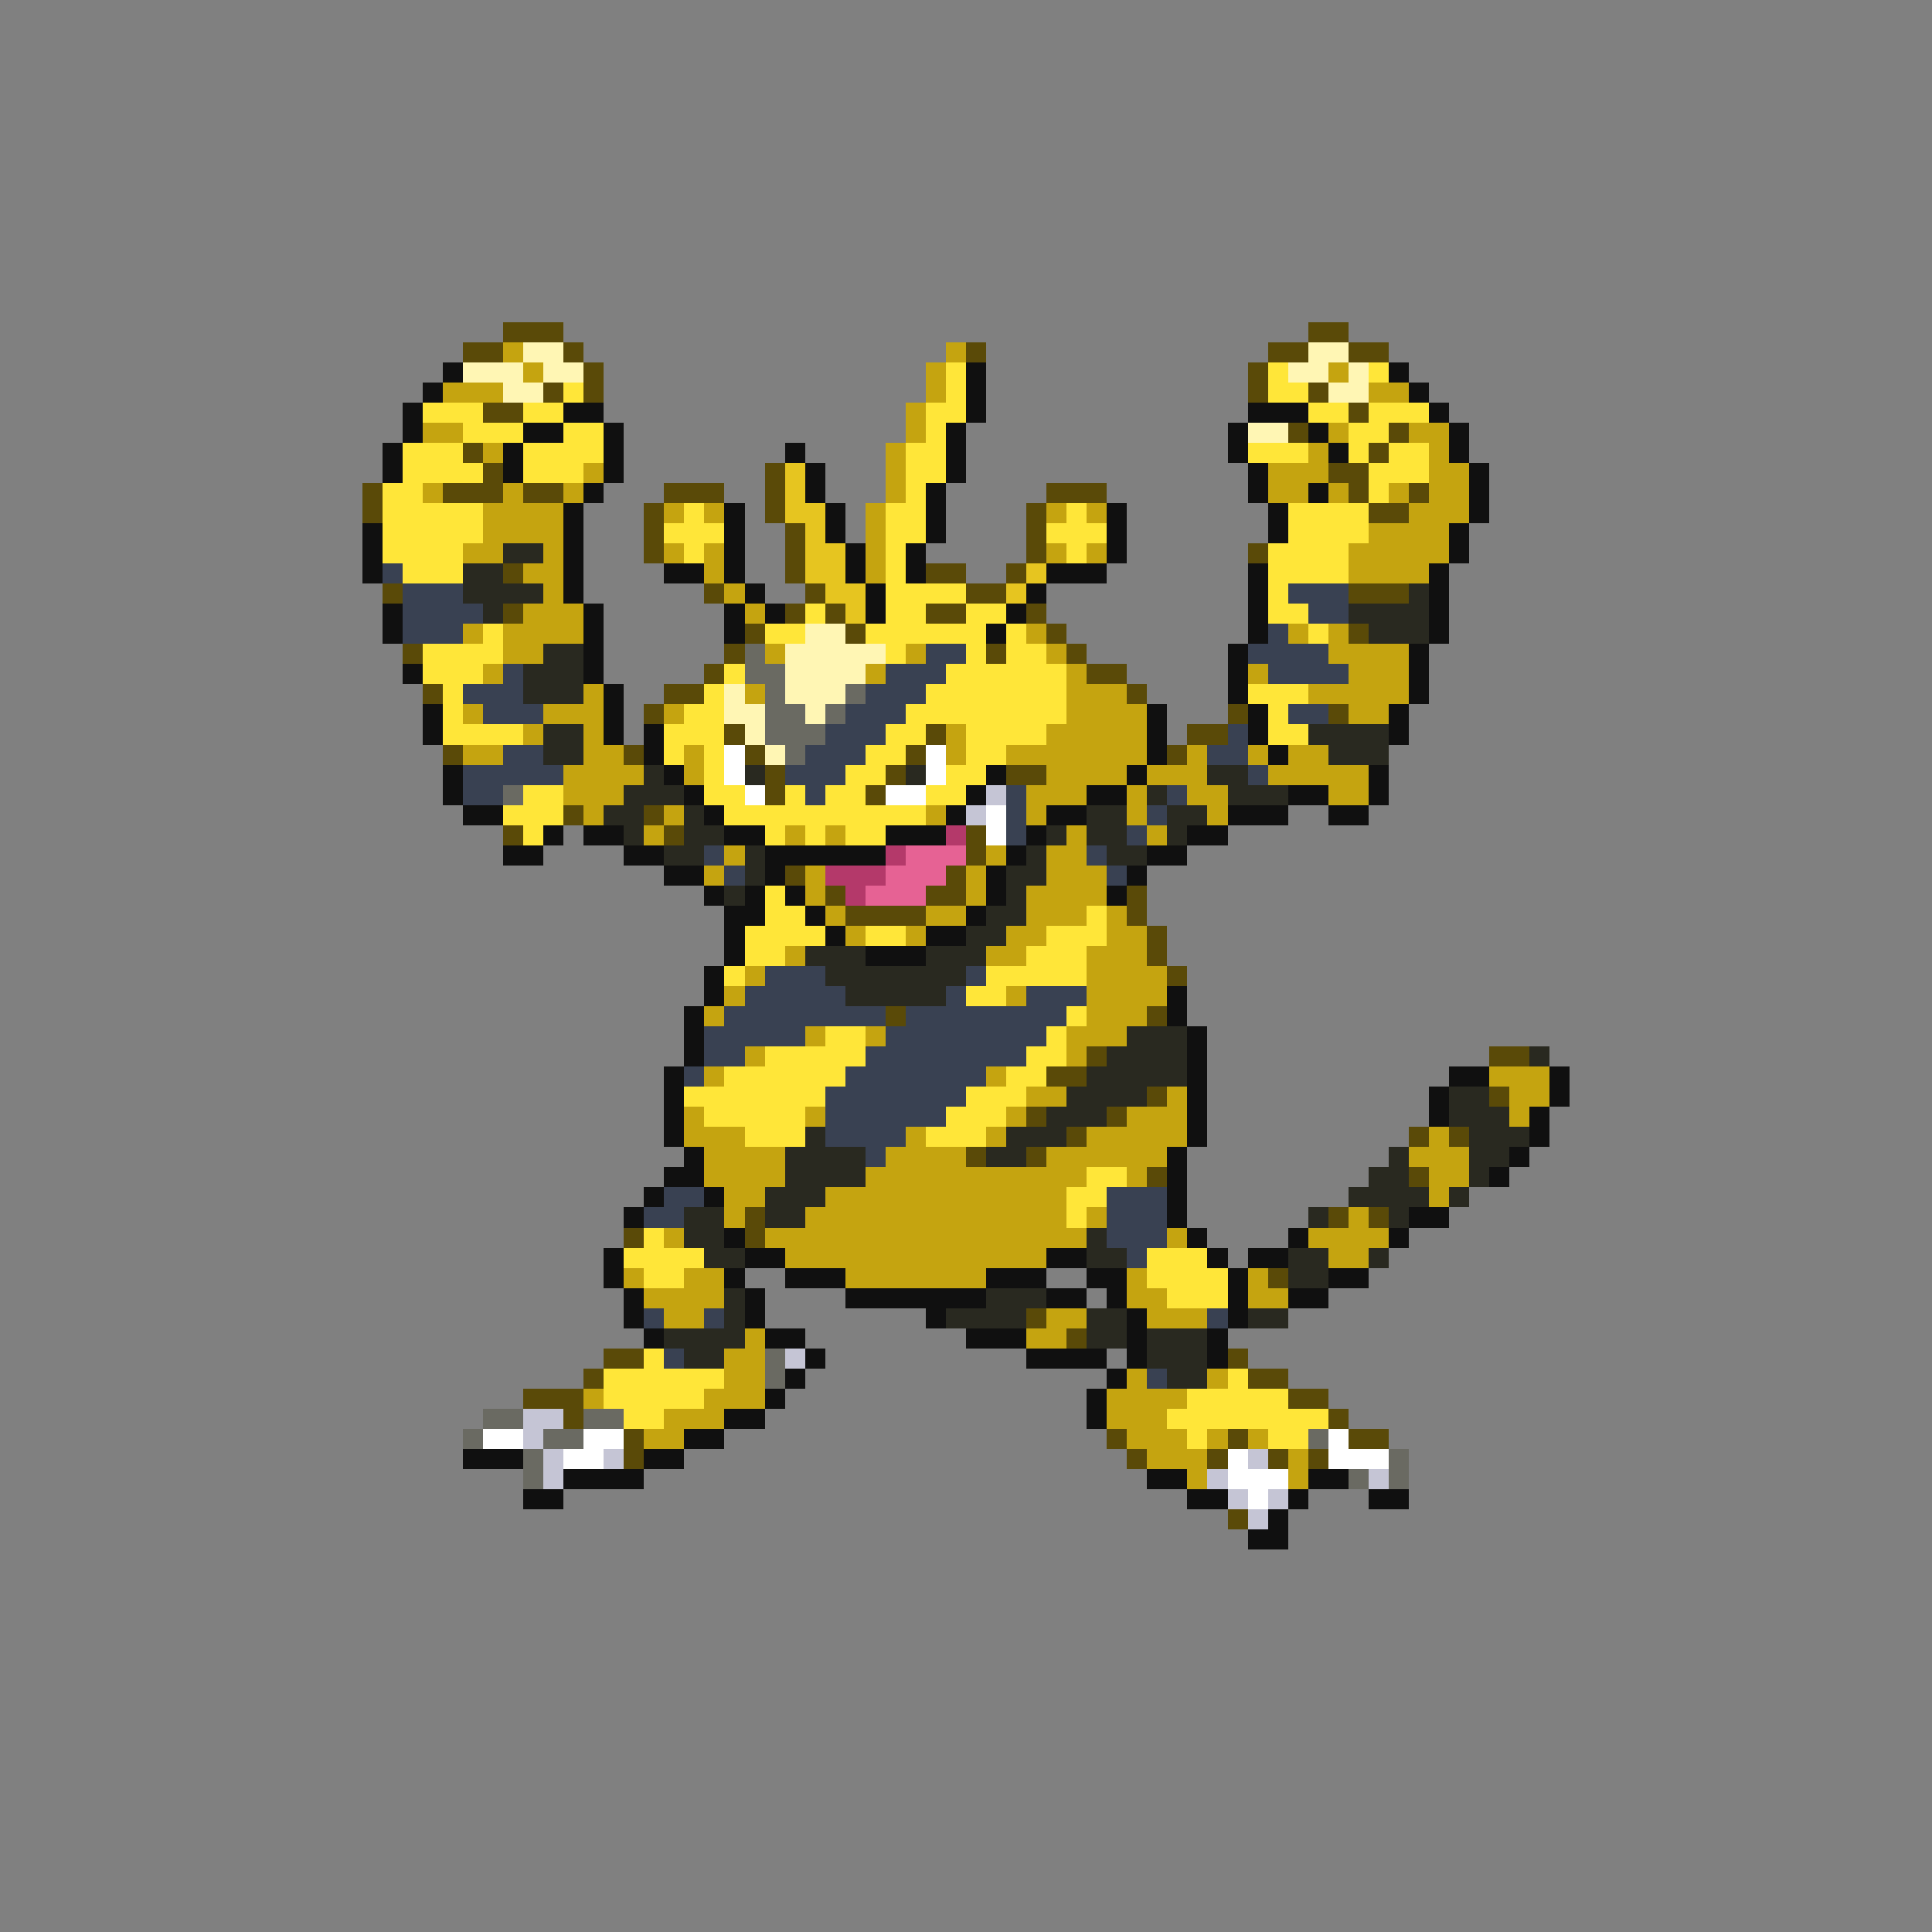 <svg xmlns="http://www.w3.org/2000/svg" viewBox="0 -0.5 96 96" shape-rendering="crispEdges">
<rect x="0" y="-0.5" width="96" height="96" fill="#808080" stroke="none"/>
<path stroke="#5a4a08" d="M25 16h3M65 16h2M23 17h2M28 17h1M48 17h1M63 17h2M67 17h2M29 18h1M62 18h1M27 19h1M29 19h1M62 19h1M65 19h1M24 20h2M67 20h1M64 21h1M69 21h1M23 22h1M68 22h1M24 23h1M38 23h1M66 23h2M18 24h1M22 24h3M26 24h2M33 24h3M38 24h1M52 24h3M67 24h1M70 24h1M18 25h1M32 25h1M38 25h1M51 25h1M68 25h2M32 26h1M39 26h1M51 26h1M32 27h1M39 27h1M51 27h1M62 27h1M25 28h1M39 28h1M46 28h2M50 28h1M19 29h1M35 29h1M40 29h1M48 29h2M67 29h3M25 30h1M39 30h1M41 30h1M46 30h2M51 30h1M37 31h1M42 31h1M52 31h1M67 31h1M20 32h1M36 32h1M49 32h1M53 32h1M35 33h1M54 33h2M21 34h1M33 34h2M56 34h1M32 35h1M61 35h1M66 35h1M36 36h1M46 36h1M59 36h2M22 37h1M31 37h1M37 37h1M45 37h1M58 37h1M38 38h1M44 38h1M50 38h2M38 39h1M43 39h1M28 40h1M32 40h1M25 41h1M33 41h1M48 41h1M48 42h1M39 43h1M47 43h1M41 44h1M46 44h2M56 44h1M42 45h4M56 45h1M57 46h1M57 47h1M58 48h1M44 50h1M57 50h1M54 52h1M74 52h2M52 53h2M57 54h1M74 54h1M51 55h1M55 55h1M53 56h1M70 56h1M72 56h1M48 57h1M51 57h1M57 58h1M70 58h1M37 60h1M66 60h1M68 60h1M31 61h1M37 61h1M63 63h1M51 65h1M53 66h1M30 67h2M61 67h1M29 68h1M62 68h2M26 69h3M64 69h2M28 70h1M66 70h1M31 71h1M55 71h1M61 71h1M67 71h2M31 72h1M56 72h1M60 72h1M63 72h1M65 72h1M61 75h1" />
<path stroke="#c5a410" d="M25 17h1M47 17h1M26 18h1M46 18h1M66 18h1M22 19h3M46 19h1M68 19h2M45 20h1M21 21h2M45 21h1M66 21h1M70 21h2M24 22h1M44 22h1M65 22h1M71 22h1M29 23h1M44 23h1M63 23h3M71 23h2M21 24h1M25 24h1M28 24h1M44 24h1M63 24h2M66 24h1M69 24h1M71 24h2M24 25h4M33 25h1M35 25h1M43 25h1M52 25h1M54 25h1M70 25h3M24 26h4M43 26h1M68 26h4M23 27h2M27 27h1M33 27h1M35 27h1M43 27h1M52 27h1M54 27h1M67 27h5M26 28h2M35 28h1M43 28h1M67 28h4M27 29h1M36 29h1M26 30h3M37 30h1M23 31h1M25 31h4M51 31h1M64 31h1M66 31h1M25 32h2M38 32h1M45 32h1M52 32h1M66 32h4M24 33h1M43 33h1M53 33h1M62 33h1M67 33h3M29 34h1M37 34h1M53 34h3M65 34h5M23 35h1M27 35h3M33 35h1M53 35h4M67 35h2M26 36h1M29 36h1M47 36h1M52 36h5M23 37h2M29 37h2M34 37h1M47 37h1M50 37h7M59 37h1M62 37h1M64 37h2M28 38h4M34 38h1M52 38h4M57 38h3M63 38h5M28 39h3M51 39h3M56 39h1M59 39h2M66 39h2M29 40h1M33 40h1M46 40h1M51 40h1M56 40h1M60 40h1M32 41h1M39 41h1M41 41h1M53 41h1M57 41h1M36 42h1M49 42h1M52 42h2M35 43h1M40 43h1M48 43h1M52 43h3M40 44h1M48 44h1M51 44h4M41 45h1M46 45h2M51 45h3M55 45h1M42 46h1M45 46h1M50 46h2M55 46h2M39 47h1M49 47h2M54 47h3M37 48h1M54 48h4M36 49h1M50 49h1M54 49h4M35 50h1M54 50h3M40 51h1M43 51h1M53 51h3M37 52h1M53 52h1M35 53h1M49 53h1M74 53h3M51 54h2M58 54h1M75 54h2M34 55h1M40 55h1M50 55h1M56 55h3M75 55h1M34 56h3M45 56h1M49 56h1M54 56h5M71 56h1M35 57h4M44 57h4M52 57h6M70 57h3M35 58h4M43 58h11M56 58h1M71 58h2M36 59h2M41 59h12M71 59h1M36 60h1M40 60h13M54 60h1M67 60h1M33 61h1M38 61h16M58 61h1M65 61h4M39 62h13M66 62h2M31 63h1M34 63h2M42 63h7M56 63h1M62 63h1M32 64h4M56 64h2M62 64h2M33 65h2M52 65h2M57 65h3M37 66h1M51 66h2M36 67h2M36 68h2M56 68h1M60 68h1M29 69h1M35 69h3M55 69h4M33 70h3M55 70h3M32 71h2M56 71h3M60 71h1M62 71h1M57 72h3M64 72h1M59 73h1M64 73h1" />
<path stroke="#fff6b4" d="M26 17h2M65 17h2M23 18h3M27 18h2M64 18h2M67 18h1M25 19h2M66 19h2M62 21h2M40 31h2M39 32h5M39 33h4M36 34h1M39 34h3M36 35h2M40 35h1M37 36h1M38 37h1" />
<path stroke="#101010" d="M22 18h1M48 18h1M69 18h1M21 19h1M48 19h1M70 19h1M20 20h1M28 20h2M48 20h1M62 20h3M71 20h1M20 21h1M26 21h2M30 21h1M47 21h1M61 21h1M65 21h1M72 21h1M19 22h1M25 22h1M30 22h1M39 22h1M47 22h1M61 22h1M66 22h1M72 22h1M19 23h1M25 23h1M30 23h1M40 23h1M47 23h1M62 23h1M73 23h1M29 24h1M40 24h1M46 24h1M62 24h1M65 24h1M73 24h1M28 25h1M36 25h1M41 25h1M46 25h1M55 25h1M63 25h1M73 25h1M18 26h1M28 26h1M36 26h1M41 26h1M46 26h1M55 26h1M63 26h1M72 26h1M18 27h1M28 27h1M36 27h1M42 27h1M45 27h1M55 27h1M72 27h1M18 28h1M28 28h1M33 28h2M36 28h1M42 28h1M45 28h1M52 28h3M62 28h1M71 28h1M28 29h1M37 29h1M43 29h1M51 29h1M62 29h1M71 29h1M19 30h1M29 30h1M36 30h1M38 30h1M43 30h1M50 30h1M62 30h1M71 30h1M19 31h1M29 31h1M36 31h1M49 31h1M62 31h1M71 31h1M29 32h1M61 32h1M70 32h1M20 33h1M29 33h1M61 33h1M70 33h1M30 34h1M61 34h1M70 34h1M21 35h1M30 35h1M57 35h1M62 35h1M69 35h1M21 36h1M30 36h1M32 36h1M57 36h1M62 36h1M69 36h1M32 37h1M57 37h1M63 37h1M22 38h1M33 38h1M49 38h1M56 38h1M68 38h1M22 39h1M34 39h1M48 39h1M54 39h2M64 39h2M68 39h1M23 40h2M35 40h1M47 40h1M52 40h2M61 40h3M66 40h2M27 41h1M29 41h2M36 41h2M44 41h3M51 41h1M59 41h2M25 42h2M31 42h2M38 42h6M50 42h1M57 42h2M33 43h2M38 43h1M49 43h1M56 43h1M35 44h1M37 44h1M39 44h1M49 44h1M55 44h1M36 45h2M40 45h1M48 45h1M36 46h1M41 46h1M46 46h2M36 47h1M43 47h3M35 48h1M35 49h1M58 49h1M34 50h1M58 50h1M34 51h1M59 51h1M34 52h1M59 52h1M33 53h1M59 53h1M72 53h2M77 53h1M33 54h1M59 54h1M71 54h1M77 54h1M33 55h1M59 55h1M71 55h1M76 55h1M33 56h1M59 56h1M76 56h1M34 57h1M58 57h1M75 57h1M33 58h2M58 58h1M74 58h1M32 59h1M35 59h1M58 59h1M31 60h1M58 60h1M70 60h2M36 61h1M59 61h1M64 61h1M69 61h1M30 62h1M37 62h2M52 62h2M60 62h1M62 62h2M30 63h1M36 63h1M39 63h3M49 63h3M54 63h2M61 63h1M66 63h2M31 64h1M37 64h1M42 64h7M52 64h2M55 64h1M61 64h1M64 64h2M31 65h1M37 65h1M46 65h1M56 65h1M61 65h1M32 66h1M38 66h2M48 66h3M56 66h1M60 66h1M40 67h1M51 67h4M56 67h1M60 67h1M39 68h1M55 68h1M38 69h1M54 69h1M36 70h2M54 70h1M34 71h2M23 72h3M32 72h2M28 73h4M57 73h2M65 73h2M26 74h2M59 74h2M64 74h1M68 74h2M63 75h1M62 76h2" />
<path stroke="#ffe639" d="M47 18h1M63 18h1M68 18h1M28 19h1M47 19h1M63 19h2M21 20h3M26 20h2M46 20h2M65 20h2M68 20h3M23 21h3M28 21h2M46 21h1M67 21h2M20 22h3M26 22h4M45 22h2M62 22h3M67 22h1M69 22h2M20 23h4M26 23h3M45 23h2M68 23h3M19 24h2M45 24h1M68 24h1M19 25h5M34 25h1M44 25h2M53 25h1M64 25h4M19 26h5M33 26h3M44 26h2M52 26h3M64 26h4M19 27h4M34 27h1M44 27h1M53 27h1M63 27h4M20 28h3M44 28h1M63 28h4M44 29h4M63 29h1M40 30h1M44 30h2M48 30h2M63 30h2M24 31h1M38 31h2M43 31h6M50 31h1M65 31h1M21 32h4M44 32h1M48 32h1M50 32h2M21 33h3M36 33h1M47 33h6M22 34h1M35 34h1M46 34h7M62 34h3M22 35h1M34 35h2M45 35h8M63 35h1M22 36h4M33 36h3M44 36h2M48 36h4M63 36h2M33 37h1M35 37h1M43 37h2M48 37h2M35 38h1M42 38h2M47 38h2M26 39h2M35 39h2M39 39h1M41 39h2M46 39h2M25 40h3M36 40h10M26 41h1M38 41h1M40 41h1M42 41h2M38 44h1M38 45h2M54 45h1M37 46h4M43 46h2M52 46h3M37 47h2M51 47h3M36 48h1M49 48h5M48 49h2M53 50h1M41 51h2M52 51h1M38 52h5M51 52h2M36 53h6M50 53h2M34 54h7M48 54h3M35 55h5M47 55h3M37 56h3M46 56h3M54 58h2M53 59h2M53 60h1M32 61h1M31 62h4M57 62h3M32 63h2M57 63h4M58 64h3M32 67h1M30 68h6M61 68h1M30 69h5M59 69h5M31 70h2M58 70h8M59 71h1M63 71h2" />
<path stroke="#e6c520" d="M39 23h1M39 24h1M39 25h2M40 26h1M40 27h2M40 28h2M51 28h1M41 29h2M50 29h1M42 30h1" />
<path stroke="#292920" d="M25 27h2M23 28h2M23 29h4M70 29h1M24 30h1M67 30h4M68 31h3M27 32h2M26 33h3M26 34h3M27 36h2M65 36h4M27 37h2M66 37h3M32 38h1M37 38h1M45 38h1M60 38h2M31 39h3M57 39h1M61 39h3M30 40h2M34 40h1M54 40h2M58 40h2M31 41h1M34 41h2M52 41h1M54 41h2M58 41h1M33 42h2M37 42h1M51 42h1M55 42h2M37 43h1M50 43h2M36 44h1M50 44h1M49 45h2M48 46h2M40 47h3M46 47h3M41 48h7M42 49h5M56 51h3M55 52h4M76 52h1M54 53h5M53 54h4M72 54h2M52 55h3M72 55h3M40 56h1M50 56h3M73 56h3M39 57h4M49 57h2M69 57h1M73 57h2M39 58h4M68 58h2M73 58h1M38 59h3M67 59h4M72 59h1M34 60h2M38 60h2M65 60h1M69 60h1M34 61h2M54 61h1M35 62h2M54 62h2M64 62h2M68 62h1M64 63h2M36 64h1M49 64h3M36 65h1M47 65h4M54 65h2M62 65h2M33 66h4M54 66h2M57 66h3M34 67h2M57 67h3M58 68h2" />
<path stroke="#394152" d="M19 28h1M20 29h3M64 29h3M20 30h4M65 30h2M20 31h3M63 31h1M46 32h2M62 32h4M25 33h1M44 33h3M63 33h4M23 34h3M43 34h3M24 35h3M42 35h3M64 35h2M41 36h3M61 36h1M25 37h2M40 37h3M60 37h2M23 38h5M39 38h3M62 38h1M23 39h2M40 39h1M50 39h1M58 39h1M50 40h1M57 40h1M50 41h1M56 41h1M35 42h1M54 42h1M36 43h1M55 43h1M38 48h3M48 48h1M37 49h5M47 49h1M51 49h3M36 50h8M45 50h8M35 51h5M44 51h8M35 52h2M43 52h8M34 53h1M42 53h7M41 54h7M41 55h6M41 56h4M43 57h1M33 59h2M55 59h3M32 60h2M55 60h3M55 61h3M56 62h1M32 65h1M35 65h1M60 65h1M33 67h1M57 68h1" />
<path stroke="#6a6a62" d="M37 32h1M37 33h2M38 34h1M42 34h1M38 35h2M41 35h1M38 36h3M39 37h1M25 39h1M38 67h1M38 68h1M24 70h2M29 70h2M23 71h1M27 71h2M65 71h1M26 72h1M69 72h1M26 73h1M67 73h1M69 73h1" />
<path stroke="#ffffff" d="M36 37h1M46 37h1M36 38h1M46 38h1M37 39h1M44 39h2M49 40h1M49 41h1M24 71h2M29 71h2M66 71h1M28 72h2M61 72h1M66 72h3M61 73h3M62 74h1" />
<path stroke="#c5c5d5" d="M49 39h1M48 40h1M39 67h1M26 70h2M26 71h1M27 72h1M30 72h1M62 72h1M27 73h1M60 73h1M68 73h1M61 74h1M63 74h1M62 75h1" />
<path stroke="#b4396a" d="M47 41h1M44 42h1M41 43h3M42 44h1" />
<path stroke="#e66294" d="M45 42h3M44 43h3M43 44h3" />
</svg>
